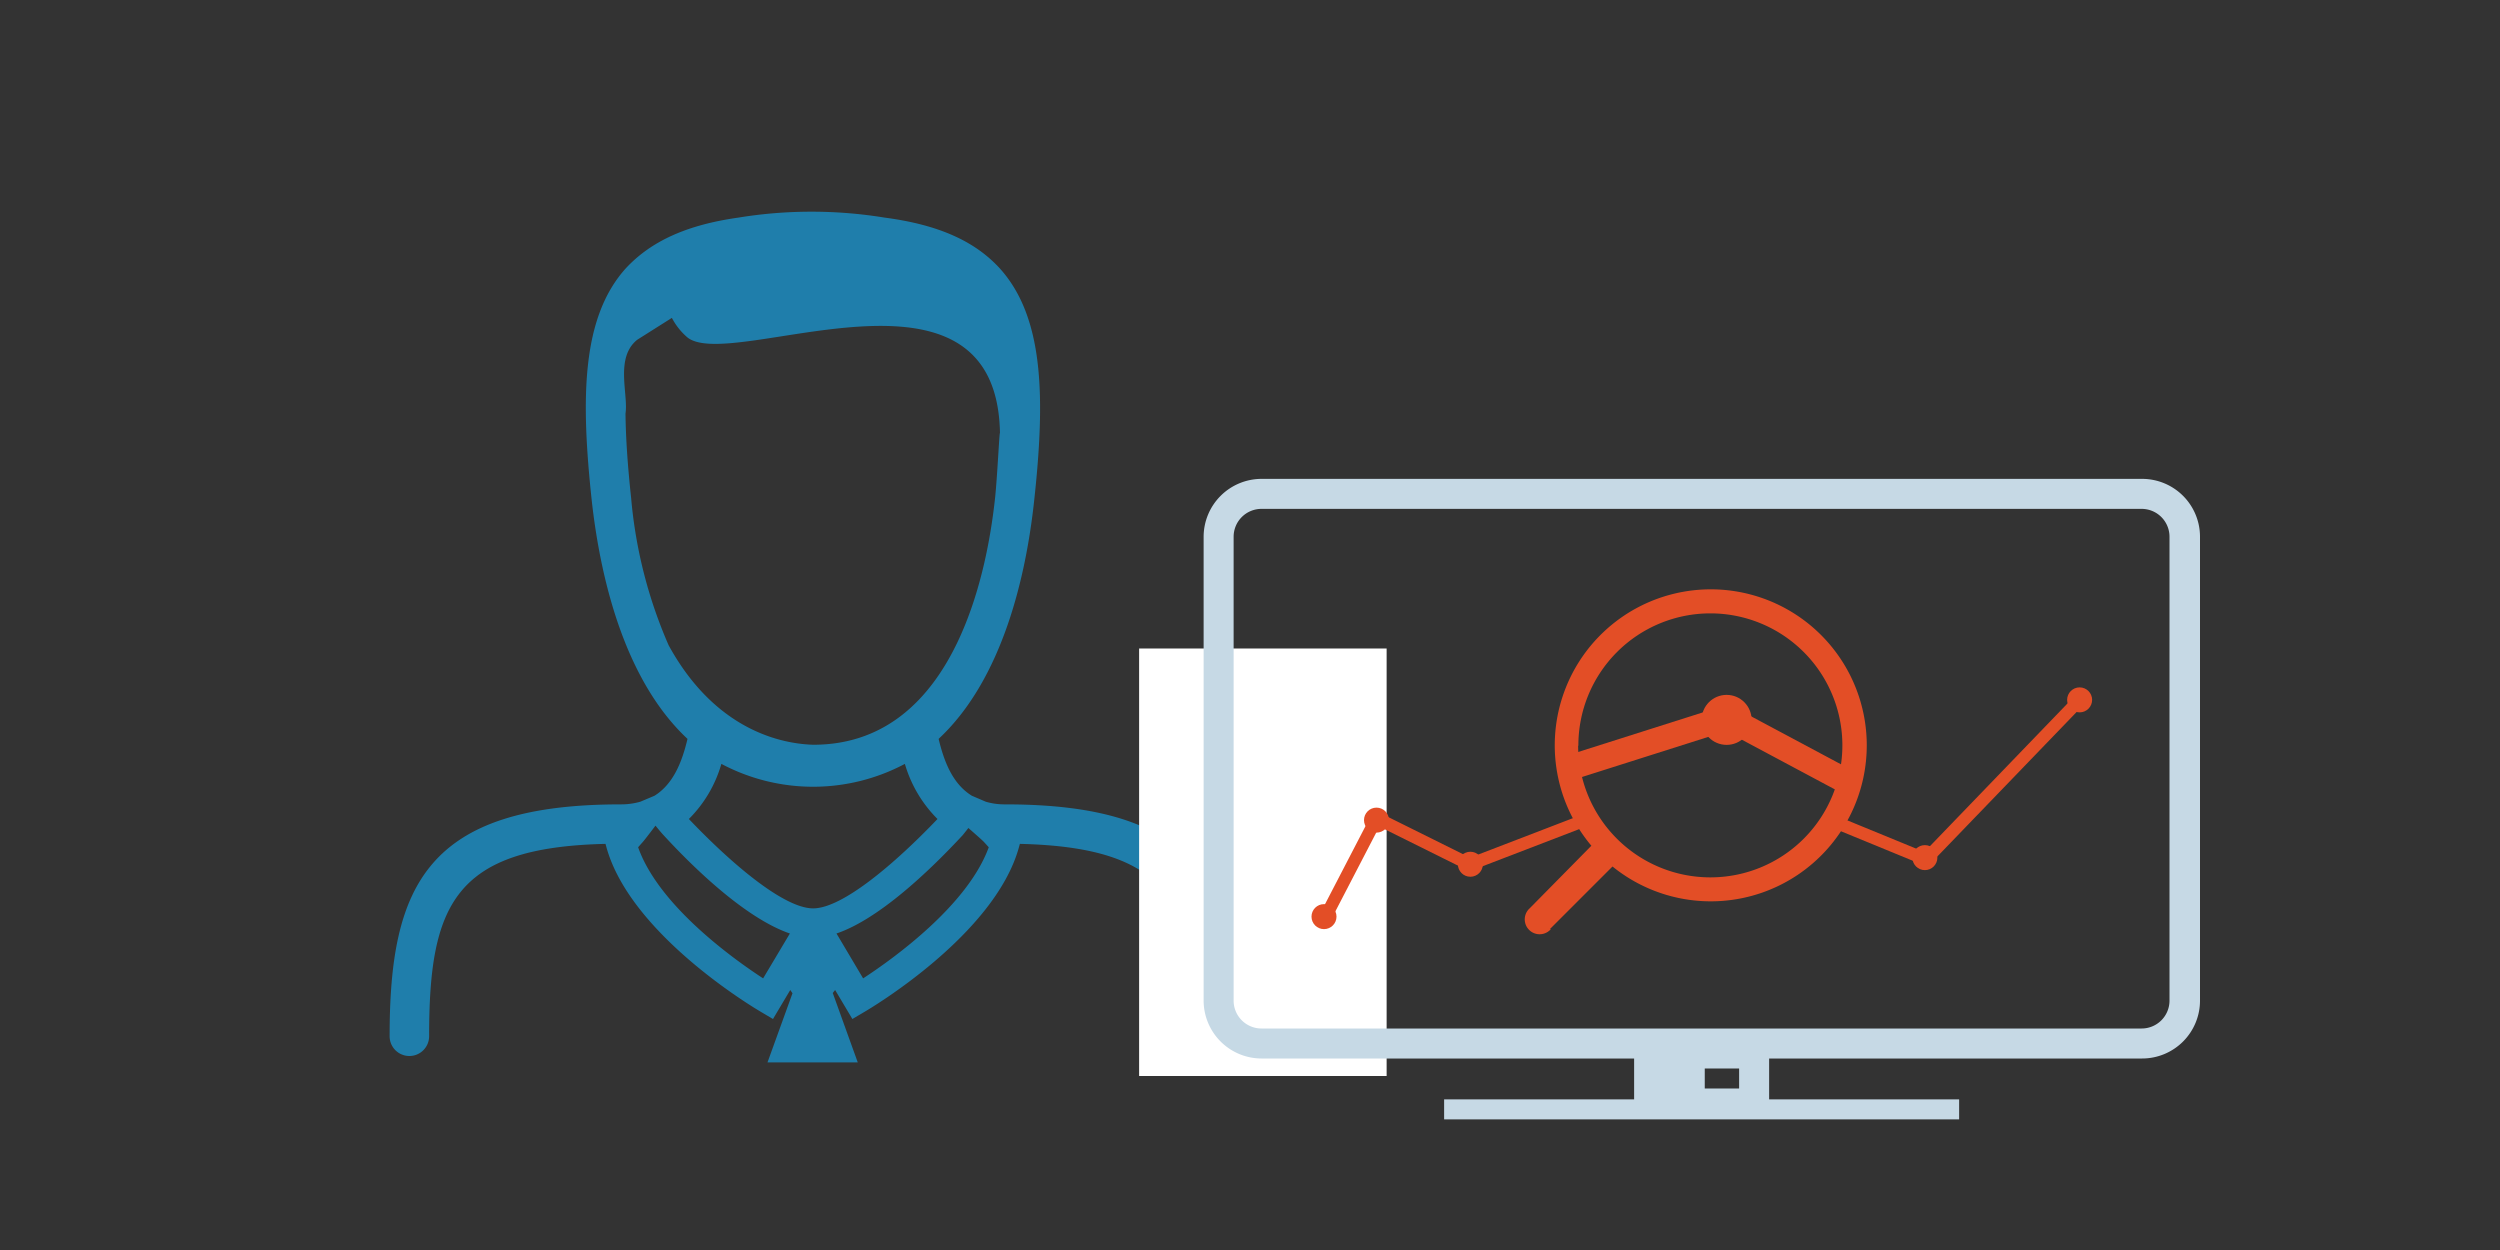 <svg xmlns="http://www.w3.org/2000/svg" viewBox="0 0 200 100"><rect x="0" y="0" width="200" height="100" fill="#333333" stroke="none"/><defs><style>.cls-1{isolation:isolate;}.cls-2{opacity:0.7;}.cls-3{mix-blend-mode:multiply;}.cls-4{fill:#1f7eab;}.cls-5{fill:#fff;}.cls-6{fill:#c6d9e5;}.cls-7{fill:#e34e26;}.cls-8,.cls-9{fill:none;stroke:#e34e26;stroke-linecap:round;stroke-linejoin:round;}.cls-9{stroke-width:2px;}</style></defs><title>SVG Profils recherches</title><g class="cls-1"><g id="Mode_Isolation" data-name="Mode Isolation"><path class="cls-4" d="M69.05,78.27l-2.13-3.59c3.35-1.14,7.33-4.89,10.08-7.85.16-.19.47-.59.47-.59s1,.87,1.23,1.1l.4.44C77.41,72.44,71.44,76.71,69.05,78.27Zm-4-5.6c-2.34,0-6.54-3.58-9.94-7.15a10.17,10.17,0,0,0,2.6-4.41,15.64,15.64,0,0,0,14.68,0A10.27,10.27,0,0,0,75,65.52C71.59,69.09,67.39,72.67,65.05,72.67Zm-4,5.6c-2.39-1.56-8.36-5.83-10-10.49l.39-.44c.23-.27,1-1.29,1-1.29s.43.54.66.78c2.76,3,6.74,6.7,10.09,7.85ZM53.49,51.62a37.5,37.5,0,0,1-3-11.79c-.28-2.59-.43-4.82-.45-6.75.24-1.55-.86-4.46.94-5.9l2.77-1.75A5.25,5.25,0,0,0,55,27h0c3.61,2.84,25-7.83,25,7.94,0-1.48-.2,3.13-.4,4.95-.52,4.77-2.83,19.69-14.54,19.69C63.16,59.52,57.46,58.87,53.49,51.62ZM80.43,64.35a5.35,5.35,0,0,1-1.56-.21l-1.12-.48c-1.53-.94-2.22-2.71-2.66-4.55,5.18-4.83,7-13.19,7.63-18.94.92-8.37.8-14.75-2.71-18.67-2-2.2-4.91-3.52-9.23-4.09a36.39,36.39,0,0,0-11.72,0c-4.17.59-7,1.91-9,4.06-3.52,3.92-3.62,10.3-2.71,18.67C48,45.92,49.83,54.28,55,59.11c-.43,1.82-1.12,3.6-2.64,4.55l-1.14.48a5.66,5.66,0,0,1-1.56.21c-15.54,0-18.49,6.52-18.49,18.55a1.58,1.58,0,0,0,3.16,0c0-10.52,2-15.11,14.11-15.39l.08.29c1.95,7,11.9,12.88,12.32,13.13l1,.59,1.38-2.32.18.26-2,5.53h7.22l-2-5.55.19-.24,1.38,2.32,1-.59c.42-.25,10.37-6.12,12.32-13.13l.08-.29c12.11.28,14.11,4.87,14.11,15.39a1.58,1.58,0,0,0,3.15,0C98.91,70.87,96,64.35,80.43,64.35Z"/><rect class="cls-5" x="91.13" y="51.88" width="19.8" height="34.2"/><path class="cls-6" d="M96.29,80.05V42.94a4.64,4.64,0,0,1,4.63-4.63h70.41A4.63,4.63,0,0,1,176,42.94V80.05a4.63,4.63,0,0,1-4.63,4.63H100.92A4.64,4.64,0,0,1,96.29,80.05Zm4.63-39.34a2.23,2.23,0,0,0-2.23,2.23V80.05a2.23,2.23,0,0,0,2.23,2.23h70.41a2.23,2.23,0,0,0,2.23-2.23V42.94a2.23,2.23,0,0,0-2.23-2.23Z"/><path class="cls-6" d="M130.73,83.08h10.8v6.4h-10.8Zm8.4,2.4h-2.75v1.6h2.75Z"/><rect class="cls-6" x="115.52" y="87.94" width="41.2" height="1.6" transform="translate(272.25 177.49) rotate(-180)"/><g id="Calque_2" data-name="Calque 2"><g id="Pictogrammes"><path class="cls-7" d="M124,74.32l5-5a12.48,12.48,0,1,0-1.69-1.66l-4.93,5a1.19,1.19,0,1,0,1.58,1.78.47.47,0,0,0,.1-.1Zm2.27-14.66a10.56,10.56,0,1,1,10.59,10.53h-.06A10.58,10.58,0,0,1,126.25,59.66Z"/></g></g><polyline class="cls-8" points="106.11 73.21 110.13 65.46 117.58 69.16 126.09 65.89"/><polyline class="cls-9" points="126.09 61.26 138.18 57.42 147.43 62.36"/><polyline class="cls-8" points="146.79 65.76 154.07 68.75 166.37 55.99"/><circle class="cls-7" cx="105.92" cy="73.33" r="1"/><circle class="cls-7" cx="110.12" cy="65.61" r="1"/><circle class="cls-7" cx="117.63" cy="69.14" r="1"/><circle class="cls-7" cx="153.99" cy="68.61" r="1"/><circle class="cls-7" cx="166.37" cy="55.99" r="1"/><circle class="cls-7" cx="138.13" cy="57.59" r="2"/></g></g></svg>
